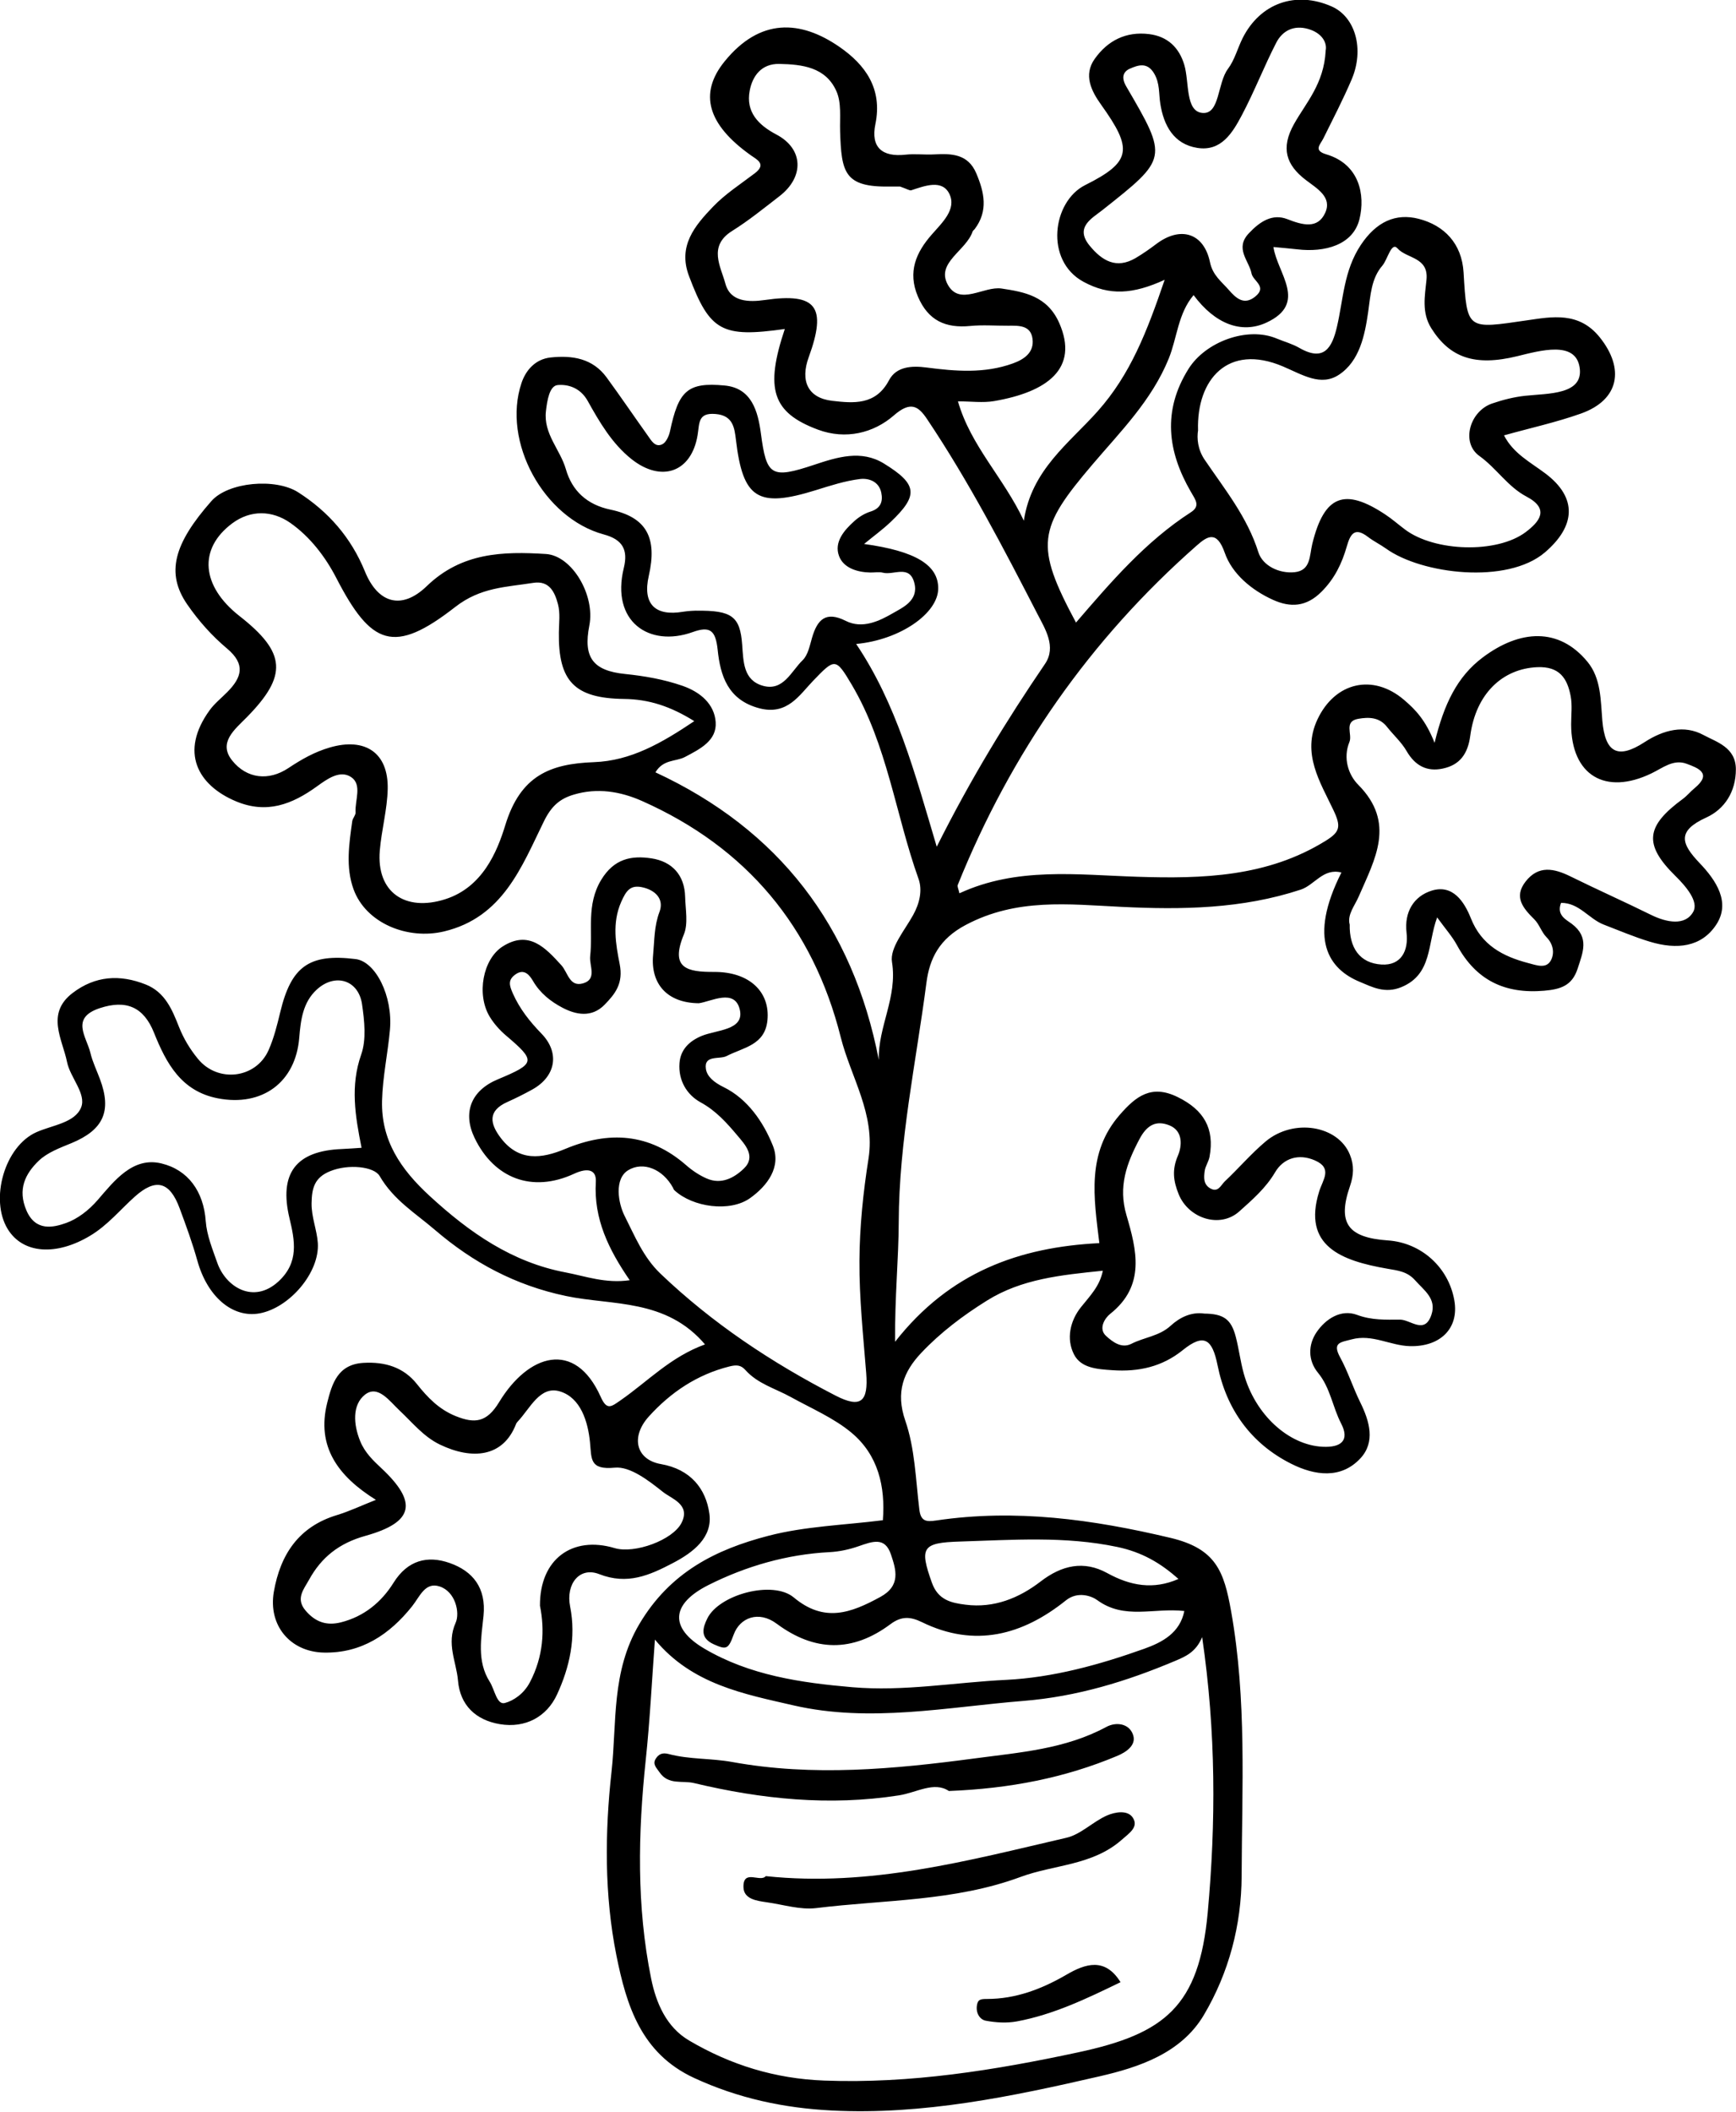 <?xml version="1.0" encoding="UTF-8"?>
<svg id="Laag_2" xmlns="http://www.w3.org/2000/svg" viewBox="0 0 270 328.42">
  <g id="Laag_1-2" data-name="Laag_1">
    <g>
      <path d="M109.73,209.16c-6.11-7.28-14.49-6.1-21.73-7.63-7.88-1.66-14.45-5.21-20.34-10.26-3-2.58-6.44-4.64-8.62-8.4-.85-1.46-4.84-1.91-7.7-.74-2.44.99-2.84,2.64-2.88,4.98-.03,2.17.83,4.13.97,6.18.31,4.61-4.43,10.11-9.08,10.95-4.22.75-8.1-2.62-9.65-8.18-.77-2.76-1.76-5.47-2.76-8.16-1.54-4.18-3.72-4.73-6.98-1.81-2.29,2.05-4.22,4.45-6.95,6.08-5.22,3.13-10.42,2.85-12.81-1.04-2.82-4.6-.5-12.9,4.51-15.09,2.49-1.09,5.95-1.44,6.91-3.84.84-2.1-1.71-4.65-2.19-7.04-.71-3.53-3.35-7.54.87-10.75,3.51-2.67,7.32-2.92,11.36-1.32,3.02,1.2,4.12,3.93,5.17,6.58.73,1.84,1.71,3.47,2.94,4.97,3.08,3.79,9.02,3.11,11-1.33.83-1.88,1.34-3.92,1.82-5.93,1.71-7.12,4.51-9.12,11.71-8.24,3.12.38,5.81,5.75,5.35,10.97-.33,3.7-1.14,7.37-1.23,11.06-.15,6.17,2.88,10.65,7.43,14.83,6.2,5.7,12.81,10.3,21.13,11.87,3.1.59,6.19,1.75,9.96,1.21-3.28-4.77-5.61-9.53-5.27-15.29.11-1.84-1.17-2.29-3.39-1.26-6.55,3.02-12.43.69-15.45-5.54-1.92-3.96-.58-7.4,3.58-9.14,5.92-2.48,5.97-2.84,1.28-6.83-.98-.83-1.88-1.85-2.54-2.94-2.06-3.44-1.06-8.93,2.03-10.9,4.1-2.61,6.68.24,9.12,2.91,1.03,1.13,1.26,3.43,3.37,2.83,2.24-.63.96-2.76,1.12-4.21.44-3.97-.64-7.98,1.71-11.88,2.01-3.32,4.72-3.82,7.82-3.35,3.18.48,5.16,2.57,5.24,5.99.05,1.96.5,4.16-.2,5.85-2.18,5.27.5,5.84,4.73,5.82,5.46-.02,8.71,3.1,8.27,7.52-.39,3.88-3.71,4.2-6.37,5.57-1.08.55-3.54-.24-3.2,2,.18,1.18,1.24,2.08,2.77,2.83,3.67,1.8,6.14,5.36,7.63,9.06,1.36,3.35-.84,6.27-3.51,8.18-3.13,2.25-8.94,1.44-11.79-1.21-.11-.1-.16-.27-.23-.41-1.58-2.88-4.62-4.12-6.95-2.71-2.2,1.34-1.59,5.1-.54,7.16,1.56,3.07,2.86,6.35,5.54,8.92,8.11,7.75,17.33,13.86,27.22,18.96,3.99,2.06,5.14.94,4.79-3.49-.46-5.82-1.09-11.65-1.05-17.47.03-5.3.58-10.64,1.41-15.88,1.09-6.95-2.75-12.64-4.32-18.88-4.31-17.14-14.66-29.51-30.9-36.73-3.38-1.5-6.96-2.08-10.6-1-2.17.64-3.49,1.76-4.67,4.17-3.46,7.07-6.38,14.92-15.52,17.11-5.69,1.36-12.16-1.28-14.08-6.55-1.25-3.43-.7-7.06-.2-10.61.07-.46.54-.91.51-1.34-.12-1.88,1.07-4.32-.69-5.5-1.74-1.16-3.74.31-5.32,1.45-3.86,2.79-7.8,4.33-12.61,2.31-5.95-2.51-8.77-7.67-4.08-14.15.76-1.05,1.82-1.89,2.74-2.82,2.26-2.28,2.91-4.32-.04-6.79-2.33-1.96-4.38-4.25-6.18-6.85-3.35-4.87-2.09-9.43,3.75-16.06,2.63-2.99,9.99-3.62,13.5-1.38,4.73,3.03,8.24,7.05,10.39,12.32,2.01,4.93,5.69,6.06,9.61,2.28,5.43-5.25,11.85-5.42,18.54-5,4.07.26,7.68,6.41,6.75,11.12-.98,4.97.56,7.03,5.57,7.54,3.03.31,6,.83,8.9,1.83,2.81.97,4.99,2.86,5.18,5.66.19,2.86-2.39,4.16-4.79,5.42-1.42.74-3.34.32-4.58,2.38,19.17,8.9,30.7,23.87,34.74,44.72-.14-5.17,2.94-9.75,2.05-15.22-.36-2.2,1.97-4.92,3.28-7.29,1.02-1.83,1.48-3.88.85-5.64-3.58-10.02-4.85-20.82-10.38-30.18-2.51-4.24-2.63-4.14-6.01-.63-2.15,2.24-4.03,5.42-8.37,4.28-4.91-1.29-6.07-5.1-6.48-9.08-.32-3.02-1.16-3.75-3.88-2.77-6.77,2.43-12.76-1.63-10.72-9.97.7-2.85-.21-4.43-3.11-5.21-9.35-2.53-15.87-14.43-12.8-23.55.65-1.95,2.12-3.71,4.52-3.97,3.39-.36,6.55.13,8.73,3.12,2.18,2.98,4.25,6.03,6.39,9.03.55.77,1.14,1.88,2.25,1.35.59-.28,1.04-1.27,1.2-2.01,1.33-6.28,2.69-7.69,8.52-7.13,4.18.4,5.16,3.99,5.62,7.44.87,6.59,1.57,7.13,8.28,4.89,3.63-1.21,7.33-2.36,10.84-.21,5.29,3.25,5.4,4.97,1.06,9.1-1.23,1.17-2.62,2.18-4.13,3.42,8.02,1.11,11.54,3.27,11.53,6.91,0,3.85-5.88,8-12.76,8.64,6.28,9.35,9.08,19.92,12.53,31.53,5.37-10.71,10.89-19.7,16.84-28.43,1.82-2.67-.03-5.52-1.12-7.65-5.33-10.34-10.7-20.68-17.19-30.37-1.34-2.01-2.53-2.95-5.2-.62-3.14,2.74-7.49,3.82-11.81,2.21-7.1-2.65-8.27-6.32-5.15-15.65-9.74,1.36-11.65.42-14.91-8.26-1.75-4.67.92-7.8,3.72-10.73,1.91-2,4.31-3.54,6.53-5.23,1.88-1.43.29-2.14-.62-2.79-6.73-4.78-8.13-9.6-4.1-14.58,5.52-6.82,11.82-6.47,17.88-2.28,4.05,2.8,6.72,6.52,5.59,12.01-.75,3.61,1.05,5.16,4.7,4.75,1.46-.16,2.95.04,4.42-.04,2.71-.15,5.28-.1,6.57,2.94,1.25,2.94,1.89,5.85-.25,8.68-.1.13-.27.23-.32.37-.98,2.97-5.71,4.84-3.88,8.23,1.84,3.43,5.63.21,8.41.64,3.48.53,7.09,1.14,8.95,5.37,3.1,7.07-1.87,10.71-10.13,12.13-1.74.3-3.58.04-5.63.04,2.01,6.98,7.08,11.82,10.25,18.56,1.18-7.92,7.06-12.05,11.48-17.02,5.1-5.73,7.66-12.35,10.42-20.44-4.94,2.26-8.6,2.5-12.64.3-6.06-3.3-4.82-12.48.28-15.03,7.27-3.63,7.4-5.61,2.49-12.48-1.54-2.15-2.8-4.64-1-7.16,2-2.81,4.82-4.28,8.44-3.84,2.93.36,4.69,2.14,5.48,4.77.8,2.68.14,7.23,2.8,7.49,2.76.27,2.31-4.6,4-6.86,1.04-1.39,1.49-3.2,2.28-4.78,2.74-5.43,8.25-7.38,13.84-4.92,3.68,1.62,5.13,6.62,3.11,11.36-1.33,3.11-2.89,6.12-4.39,9.15-.48.98-1.61,1.88.45,2.49,5.16,1.53,6.08,6.31,5.16,10.07-.99,4.04-5.4,5.21-9.68,4.7-1.09-.13-2.18-.21-3.7-.36.58,4.07,5.42,8.73-1.08,11.75-3.92,1.82-8.04.18-11.34-4.27-2.43,2.86-2.55,6.63-3.87,9.88-2.66,6.53-7.51,11.34-11.86,16.46-8.48,9.96-9.03,12.52-2.56,24.58,5.46-6.34,10.84-12.62,17.85-17.14,1.54-.99.74-1.93,0-3.22-3.61-6.24-4.43-12.58-.35-19.09,2.65-4.23,9.16-6.63,13.71-4.72,1.18.49,2.44.83,3.53,1.46,3.84,2.21,5.09-.05,5.84-3.26,1.01-4.31,1.05-8.75,3.73-12.77,2.38-3.56,5.38-4.98,9.01-4.04,3.94,1.02,6.69,3.82,6.96,8.34.54,9.06.52,8.8,9.93,7.43,3.8-.55,8.01-1.38,11.24,2.64,3.93,4.9,3.04,9.75-2.92,11.87-3.86,1.37-7.89,2.25-11.96,3.39,1.44,2.82,4.1,4.17,6.4,5.9,5.1,3.82,4.7,8.24-.03,12.29-5.88,5.03-19.18,3.39-24.7-.57-.91-.65-1.94-1.15-2.83-1.83-2.07-1.59-2.74-.45-3.29,1.47-.76,2.65-1.89,5.02-3.95,7.07-2.37,2.37-4.84,2.46-7.52,1.25-3.35-1.51-6.38-4.06-7.51-7.31-1.25-3.59-2.75-2.56-4.35-1.15-16.61,14.61-28.92,32.28-37.18,52.79-.1.24.11.62.26,1.3,8.94-4.13,18.32-2.87,27.66-2.57,10.16.33,20.23.04,29.31-5.6,2.2-1.37,2.43-2.17,1.21-4.74-2.04-4.33-5-8.81-2.49-14.14,2.72-5.77,8.62-7.18,13.48-3.01,1.72,1.47,3.32,3.09,4.73,6.66,1.45-5.98,3.49-10.29,7.52-13.3,5.75-4.3,11.81-4.7,16.26.7,2.14,2.6,2.04,6.02,2.31,9.14.43,4.92,2.33,6.12,6.58,3.35,2.97-1.93,6.18-2.71,9.14-1.11,2.01,1.09,5.04,1.9,5.05,5.33.01,3.52-1.79,6.23-4.59,7.5-4.61,2.1-3.94,4.06-1.04,7.1,2.52,2.64,4.89,6.1,2.55,9.61-2.29,3.43-6.05,3.89-10.29,2.61-2.48-.75-4.8-1.75-7.18-2.66-2.31-.89-3.83-3.41-6.64-3.38-.75,1.91.8,2.61,1.66,3.25,2.81,2.12,1.72,4.48.91,7-.85,2.61-2.62,3.19-5.19,3.41-6.15.53-10.62-1.65-13.57-7.09-.74-1.36-1.8-2.54-3.08-4.31-1.53,4.12-.74,8.83-5.54,10.83-2.59,1.08-4.58-.02-6.47-.8-4.85-1.99-8.1-6.65-2.88-17.01-2.83-.74-4.17,1.95-6.33,2.66-9.13,3.01-18.49,3.14-27.88,2.68-8.25-.4-16.28-1.39-24.2,2.8-4.13,2.18-5.64,5.23-6.13,8.98-1.61,12.38-4.27,24.6-4.31,37.24-.02,5.74-.62,11.54-.57,18.61,8.51-10.86,19.36-14.72,31.77-15.34-.86-7.09-2.01-14.01,3.18-19.96,2.51-2.88,4.91-4.77,9.01-2.75,4.06,1.99,5.76,4.89,4.95,9.28-.14.77-.67,1.48-.76,2.24-.12.95-.22,2,.81,2.64,1.28.79,1.72-.48,2.32-1.05,2.15-2.02,4.08-4.29,6.33-6.19,4.38-3.68,11.3-2.5,13.13,2.04.68,1.67.59,3.21.01,4.89-1.98,5.73-.36,8.01,5.91,8.44,5.18.36,9.42,4.18,10.32,9.31.78,4.41-2.23,7.25-6.91,7.13-3.07-.08-5.87-1.92-9.07-1.05-1.65.45-3.06.45-1.78,2.79,1.22,2.24,2,4.71,3.13,7,1.46,2.95,2.37,6.18.03,8.7-3.04,3.28-7.14,2.67-10.75.86-6.29-3.15-10.11-8.52-11.47-15.31-.82-4.07-2.08-5.07-5.43-2.36-3.19,2.57-6.84,3.39-10.91,3.11-2.37-.16-4.89-.31-5.99-2.45-1.23-2.41-.62-5.22,1.08-7.35,1.38-1.73,2.93-3.26,3.4-5.67-6.48.67-12.61,1.26-18.03,4.65-3.72,2.32-7.22,4.96-10.21,8.13-2.75,2.91-4.02,6.09-2.48,10.54,1.5,4.33,1.62,9.16,2.18,13.79.22,1.87,1.06,1.96,2.62,1.73,12.34-1.83,24.3-.18,36.43,2.7,7.08,1.68,8.34,5.18,9.45,11.45,2.44,13.71,1.68,27.43,1.63,41.15-.03,7.61-1.98,15.03-5.88,21.61-3.54,5.96-10.12,8.12-16.19,9.52-13.67,3.15-27.49,6.04-41.68,5.32-7.41-.37-14.55-1.89-21.4-5.06-8.26-3.82-10.53-11.29-12.09-19.05-1.89-9.43-1.8-19.17-.76-28.57.84-7.61-.06-15.54,4.32-22.95,4.78-8.09,11.92-11.62,20.08-13.74,5.73-1.49,11.8-1.66,17.8-2.42.41-5.23-.73-10.15-4.88-13.61-2.77-2.31-6.25-3.78-9.46-5.56-2.39-1.32-5.12-2.04-7.03-4.18-.68-.76-1.33-.86-2.51-.56-5.04,1.27-9.12,4.03-12.51,7.77-2.88,3.18-2.01,6.73,1.88,7.41,4.58.8,6.99,3.81,7.53,7.71.51,3.69-2.49,6.02-5.68,7.68-3.63,1.9-7.07,3.44-11.46,1.72-3.04-1.19-5.22,1.51-4.52,5.04.96,4.82-.08,9.46-2.04,13.69-1.59,3.44-4.89,5.27-8.9,4.6-3.74-.63-6.18-2.95-6.5-6.78-.25-2.94-1.84-5.7-.36-9,.68-1.52-.01-4.84-2.52-5.64-2.25-.72-3.05,1.58-4.28,3.12-3.47,4.33-7.83,7.3-13.73,7.17-5.2-.12-8.66-4.22-7.75-9.46,1.01-5.78,3.86-10.12,9.81-11.92,1.92-.58,3.76-1.46,6.06-2.37-5.89-3.67-9.29-8.29-7.56-15.13.73-2.89,1.6-5.93,5.61-6.17,3.37-.2,6.26.68,8.33,3.29,1.69,2.13,3.46,3.95,6.04,4.99,2.94,1.18,4.81,1.02,6.75-2.18,4.52-7.45,11.78-9.8,15.8-.81.97,2.17,1.65,1.52,3.13.5,4.21-2.93,7.78-6.76,13.14-8.68ZM101.86,254.96c-.48,6.48-.78,12.63-1.43,18.75-1.2,11.37-1.44,22.71.84,33.96.77,3.8,2.36,7.56,5.92,9.65,6.45,3.79,13.33,5.93,21,6.22,13.41.51,26.57-1.62,39.45-4.38,13.51-2.89,18.86-7.13,20.2-21.78,1.27-13.89,1.3-28-.87-42.8-.98,2.37-2.64,3.03-4.2,3.7-7.56,3.19-15.26,5.55-23.58,6.22-11.93.96-23.88,3.43-35.76.7-7.68-1.77-15.79-3.25-21.56-10.22ZM107.98,112.14c-3.71-2.31-7.05-3.4-10.92-3.45-7.74-.09-10.24-2.79-10.14-10.33.02-1.47.23-3.02-.14-4.41-.49-1.83-1.31-3.72-3.86-3.31-4.2.67-8.17.67-12.12,3.75-9.53,7.43-13.06,6.03-18.51-4.54-1.67-3.23-4.05-6.37-7.13-8.53-2.84-1.99-6.2-2.04-9.02.05-5.36,3.98-4.82,9.78,1.1,14.42,7.27,5.69,7.53,9.25,1.14,15.75-1.87,1.9-4.52,3.95-2.25,6.75,2.25,2.79,5.64,3.21,8.74,1.14,2.03-1.35,4.05-2.5,6.42-3.19,5.49-1.6,9.13.8,9.01,6.45-.07,3.2-.96,6.37-1.23,9.57-.55,6.5,3.96,9.56,10.19,7.57,5.79-1.85,8.06-7.37,9.33-11.52,2.36-7.7,6.96-9.54,13.79-9.79,5.74-.21,10.53-2.97,15.62-6.39ZM186.34,66.87c-.22,1.3-.05,3.05,1.02,4.62,3.12,4.6,6.63,8.9,8.36,14.4.65,2.05,3.19,3.34,5.64,3.09,2.52-.27,2.29-2.54,2.74-4.4,1.86-7.61,5.05-8.76,11.37-4.56,1.09.72,2.03,1.56,3.06,2.33,4.61,3.46,14.3,3.76,18.77.39,2.12-1.6,3.79-3.58.11-5.52-2.91-1.53-4.66-4.41-7.33-6.32-2.89-2.07-1.5-6.95,1.98-8.15,1.66-.57,3.4-1.01,5.13-1.2,3.59-.39,9.2-.13,8.48-4.47-.68-4.09-6.03-2.59-9.69-1.69-6.62,1.62-10.48.22-13.35-4.31-1.57-2.47-1.01-5.12-.77-7.57.36-3.56-3.08-3.27-4.5-4.88-.97-1.1-1.54,1.74-2.37,2.69-1.73,2-1.83,4.62-2.2,7.2-.52,3.62-1.33,7.62-4.52,9.74-2.83,1.89-5.7.01-8.74-1.28-8.56-3.63-13.43,2.04-13.2,9.91ZM209.92,143.72c-.08,3.69,1.57,6.06,4.94,6.27,3.05.19,4.23-2.13,3.9-4.95-.38-3.28,1.17-5.68,3.91-6.54,3.27-1.02,5.06,1.69,6.1,4.31,1.66,4.17,4.96,5.92,8.94,6.96,1.27.33,2.77.93,3.5-.43.57-1.06.42-2.49-.69-3.61-.77-.78-1.11-2-1.89-2.77-1.74-1.72-3.24-3.46-1.35-5.88,2-2.56,4.42-2.05,6.98-.79,4.15,2.05,8.38,3.93,12.53,5.98,2.38,1.17,5.3,1.77,6.56-.48.88-1.58-1.09-3.92-2.79-5.59-4.97-4.9-4.59-7.74,1.18-11.97.65-.48,1.18-1.14,1.81-1.66,2.81-2.31.55-3.14-1.23-3.8-2.05-.76-3.7.64-5.44,1.48-7.23,3.5-12.5.29-12.52-7.61,0-1.48.2-2.99-.08-4.42-.53-2.76-1.75-4.62-5.2-4.47-5.37.24-9.53,4.09-10.41,10.67-.37,2.76-1.58,4.52-4.24,5.09-2.52.55-4.35-.45-5.67-2.73-.8-1.38-2.05-2.49-3.05-3.76-1.2-1.52-2.85-1.52-4.46-1.24-2.3.4-.88,2.4-1.37,3.59-1.04,2.55-.15,5.14,1.37,6.67,5.89,5.93,2.58,11.58.08,17.36-.63,1.46-1.78,2.78-1.43,4.31ZM83.98,249.71c-.05-7.25,5.02-10.94,11.62-8.97,3.08.92,9.06-1.24,10.41-3.95,1.42-2.86-1.57-3.71-2.91-4.79-2.19-1.74-5.09-4-7.48-3.77-3.94.37-3.6-1.33-3.86-3.96-.32-3.25-1.47-6.93-4.68-7.9-3.1-.94-4.64,2.67-6.56,4.69-.11.12-.22.26-.27.41-2.02,5.2-6.89,5.54-11.81,3.18-2.58-1.24-4.29-3.43-6.3-5.31-1.56-1.46-3.36-4.06-5.39-2.45-1.98,1.58-1.8,4.61-.72,7.24.72,1.76,1.99,2.97,3.28,4.18,5.67,5.31,5.11,8.41-2.5,10.53-4.07,1.14-6.82,3.32-8.75,6.83-.81,1.48-2.13,2.92-.53,4.79,1.52,1.78,3.26,2.39,5.51,1.82,3.6-.91,6.3-3.16,8.17-6.16,2.19-3.51,5.28-4.27,8.71-3.07,3.63,1.27,5.72,3.88,5.28,8.23-.35,3.42-1.07,7.04.97,10.25.76,1.19,1.09,3.63,2.34,3.3,1.38-.36,2.98-1.46,3.9-3.22,2.11-4.02,2.33-8.13,1.57-11.91ZM56.23,178.47c-.99-4.95-1.77-9.61-.05-14.49.82-2.34.5-5.24.13-7.8-.54-3.8-4.2-4.92-7.06-2.28-2.14,1.98-2.48,4.7-2.71,7.49-.57,6.95-5.78,10.73-12.65,9.41-5.7-1.1-8.03-5.44-9.94-10.21-1.61-4.02-4.34-5.16-8.42-3.82-4.63,1.52-2.07,4.45-1.47,6.96.33,1.39.98,2.71,1.48,4.06,1.88,5.01.54,7.92-4.44,9.98-1.78.73-3.73,1.45-5.07,2.73-2.11,2.03-3.32,4.46-1.92,7.73,1.43,3.32,4.21,2.65,6.18,1.95,1.71-.61,3.47-1.91,4.92-3.59,2.54-2.94,5.45-6.75,9.89-5.67,4.15,1,6.57,4.34,6.9,8.99.16,2.18,1.05,4.34,1.79,6.45,1.3,3.74,5.59,6.49,9.49,2.94,3.27-2.99,2.57-6.39,1.74-9.87-1.65-6.95.98-10.47,8.15-10.75.97-.04,1.93-.12,3.04-.19ZM140.02,29.01s-.76-.01-1.56,0c-7.16.13-7.6-2.17-7.8-8.64-.06-2.12.24-4.39-.59-6.23-1.67-3.69-5.28-4.13-8.87-4.2-2.81-.05-4.18,1.92-4.6,4.17-.62,3.28,1.3,5.31,4.17,6.82,4.2,2.22,4.35,6.58.46,9.58-2.41,1.86-4.79,3.8-7.37,5.41-3.78,2.37-1.74,5.56-1.04,8.19.77,2.86,3.65,2.9,6.16,2.54,7.98-1.15,9.67,1.03,6.8,8.9-1.35,3.69-.12,6.34,3.64,6.78,3.3.38,6.78.73,8.85-3.2,1.13-2.15,3.55-2.28,5.83-1.98,4.51.59,9.02.96,13.42-.63,1.78-.64,3.34-1.71,3.07-3.82-.28-2.16-2.15-2.06-3.8-2.05-1.96.01-3.94-.15-5.89.04-3.84.37-6.54-.83-8.14-4.58-1.63-3.85-.27-6.87,2.16-9.64,1.64-1.87,3.87-3.92,2.75-6.29-1.11-2.33-3.82-1.29-5.94-.59-.24.08-.6-.18-1.74-.58ZM108.27,94.97c5.58-.08,6.84.89,7.16,5.3.2,2.65.18,5.5,3.21,6.37,3.19.91,4.41-2.25,6.19-3.97.84-.81,1.11-2.28,1.47-3.51.82-2.8,2.12-4.18,5.24-2.61,2.59,1.31,5.25.01,7.34-1.2,1.46-.85,4.01-1.94,3.34-4.65-.73-2.98-3.22-1.21-4.89-1.64-.61-.16-1.3-.02-1.96-.03-2.07-.04-4.2-.72-4.88-2.58-.79-2.15.79-4,2.41-5.44.7-.63,1.58-1.17,2.47-1.45,1.59-.49,1.99-1.54,1.69-2.97-.38-1.76-2-2.26-3.3-2.1-2.35.29-4.65,1.04-6.93,1.75-8.96,2.78-11.29,1.31-12.37-7.83-.23-1.92-.47-3.81-3.17-4.03-2.79-.24-2.48,1.45-2.8,3.32-.97,5.75-5.63,7.38-10.28,3.69-3.03-2.41-4.98-5.77-6.81-9.05-1.18-2.11-3.15-2.6-4.67-2.46-1.27.12-1.63,2.37-1.82,4.05-.41,3.55,2.22,5.97,3.1,9.04.96,3.34,3.26,5.51,6.93,6.28,5.61,1.18,7.32,4.35,5.96,10.32-.98,4.31.95,6.31,5.34,5.56.96-.16,1.95-.16,2.03-.17ZM187.23,204.27c3.08.02,4.26.86,4.98,3.65.48,1.86.71,3.78,1.22,5.63,1.77,6.46,6.99,11.16,12.26,11.43,2.94.15,4.25-1.01,2.89-3.63-1.33-2.57-1.67-5.54-3.58-7.86-1.61-1.95-1.55-4.39-.23-6.33,1.41-2.07,3.8-3.62,6.29-2.69,2.28.85,4.46.75,6.69.74,1.64,0,3.83,2.38,4.88-.76.84-2.5-1.16-3.8-2.56-5.38-1.21-1.35-2.64-1.49-4.3-1.78-7.13-1.24-13.25-3.5-10.6-12.01.57-1.84,2.13-3.61-.66-4.83-2.53-1.11-4.91-.34-6.19,1.84-1.46,2.48-3.55,4.28-5.57,6.09-3.01,2.7-7.9,1.1-9.43-2.67-.83-2.05-1.06-3.81-.12-6,.63-1.47.85-3.84-1.32-4.71-2.02-.81-3.47-.11-4.65,2.12-2.02,3.81-3.34,7.41-2.03,11.85,1.58,5.39,3.01,10.95-2.54,15.35-.81.64-1.88,2.29-.63,3.43.99.9,2.39,2,3.93,1.22,1.99-1.02,4.33-1.18,6.1-2.8,1.45-1.33,3.22-2.17,5.19-1.91ZM108.69,156.01c-4.95-.04-7.54-3.04-7.11-7.53.21-2.24.15-4.46.99-6.68.76-2.02-.68-3.4-2.7-3.83-1.82-.39-2.48.53-3.25,2.27-1.46,3.31-.84,6.62-.24,9.69.59,2.99-.69,4.62-2.37,6.33-1.99,2.03-4.45,1.55-6.56.43-1.78-.94-3.44-2.23-4.54-4.12-.5-.85-1.35-2.06-2.77-1.02-1.15.84-.94,1.65-.39,2.91,1.08,2.44,2.64,4.39,4.47,6.28,2.88,2.97,2.23,6.65-1.42,8.68-1.26.7-2.56,1.35-3.88,1.94-3.12,1.39-2.72,3.39-1.02,5.62,2.81,3.67,6.33,3.22,10.02,1.68,6.76-2.82,13.07-2.47,18.79,2.53.96.84,2.06,1.58,3.22,2.08,2.25.98,4.25-.1,5.75-1.54,1.97-1.88.15-3.79-.95-5.1-1.64-1.95-3.35-3.89-5.75-5.2-2.18-1.19-3.5-3.44-3.3-6.1.15-2.1,1.52-3.43,3.43-4.23,2.34-.97,6.66-.87,5.96-4.05-.76-3.44-4.52-1.27-6.39-1.04ZM184.19,250.52c-4.76-.54-9.3,1.41-13.55-1.7-.84-.62-3.02-1.43-4.86.05-6.75,5.41-14.18,7.4-22.38,3.39-1.81-.88-3.2-.97-4.91.31-5.87,4.38-11.78,4.32-17.7-.08-2.8-2.08-5.72-.94-6.68,1.7-.83,2.29-1.15,2.38-3.09,1.51-2.25-1.01-1.69-2.63-1.01-4.02,1.82-3.72,10.18-5.99,13.44-3.27,4.75,3.97,8.88,2.43,13.46-.07,3.23-1.76,2.46-4.23,1.66-6.61-.93-2.77-2.82-2.05-5.07-1.27-1.32.46-2.9.83-4.53.91-6.55.34-12.91,2.16-18.78,5.11-5.85,2.94-6.1,6.68-.63,9.9,7.03,4.14,14.98,5.3,22.99,5.99,8.01.69,15.94-.75,23.9-1.14,7.34-.36,14.53-2.35,21.49-4.83,2.86-1.02,5.58-2.48,6.26-5.89ZM206.17,7.91c.28-1.18-.48-2.77-2.73-3.41-2.2-.63-3.98.26-4.95,2.15-1.9,3.7-3.41,7.61-5.36,11.29-1.44,2.71-3.19,5.65-6.91,5.06-3.67-.58-5.23-3.49-5.76-6.88-.25-1.58-.05-3.14-.95-4.68-1.08-1.85-2.53-1.3-3.76-.77-1.05.45-1.41,1.37-.58,2.78,6.54,11.2,6.46,11.17-3.75,19.25-1.56,1.24-4.31,2.63-1.95,5.5,1.92,2.34,4.14,3.69,7.15,1.93,1.1-.65,2.16-1.39,3.18-2.16,3.76-2.86,7.43-1.79,8.39,2.81.43,2.05,1.79,3,2.92,4.3,1.11,1.27,2.37,2.48,4.14,1.02,1.89-1.55-.37-2.39-.6-3.58-.39-2-2.66-3.87-.41-6.25,1.74-1.85,3.67-3.09,5.98-2.19,2.38.93,4.73,1.57,5.89-.99,1.11-2.44-1.26-3.76-3.03-5.11-3.04-2.33-3.93-4.94-1.81-8.71,1.83-3.27,4.63-6.2,4.91-11.35ZM183.27,245.53c-2.78-2.49-5.69-4.17-9.5-4.97-8.18-1.72-16.31-1.09-24.49-.84-5.87.18-6.29.93-4.35,6.38.96,2.72,3.01,3.16,5.25,3.44,4.4.56,8.29-1.01,11.67-3.61,3.3-2.54,6.72-3.3,10.35-1.31,3.62,1.99,7.17,2.63,11.08.92Z"/>
      <path d="M147.56,278.5c-2.28-1.52-5,.26-7.75.69-10.79,1.68-21.35.6-31.86-1.91-1.83-.44-3.98.35-5.36-1.66-.47-.69-1.15-1.27-.6-2.13.43-.68.99-1,2.01-.73,3.21.86,6.56.64,9.87,1.24,12.57,2.29,25.14,1.12,37.75-.56,7.05-.94,14.05-1.44,20.46-4.9,1.49-.8,3.56-.57,4.16,1.28.52,1.61-1.16,2.68-2.45,3.22-8.17,3.43-16.73,5.1-26.23,5.47Z"/>
      <path d="M119.11,291.75c16.24,1.72,31.47-2.43,46.76-5.97,2.24-.52,4.11-2.5,6.29-3.46,1.26-.55,3.26-.92,4.06.39.86,1.42-.55,2.33-1.76,3.39-4.55,4.01-10.5,3.84-15.72,5.77-10.28,3.81-21.17,3.54-31.81,4.85-2.47.3-5.09-.54-7.64-.9-1.58-.23-3.62-.48-3.66-2.36-.06-2.87,2.61-.68,3.47-1.71Z"/>
      <path d="M174.28,308.24c-5.23,2.54-10.42,5.04-16.13,6.1-1.56.29-3.27.19-4.84-.11-.89-.17-1.53-1.14-1.38-2.3.13-1.01.55-1.08,1.59-1.08,4.46,0,8.5-1.54,12.34-3.77,2.95-1.72,6-2.73,8.41,1.15Z"/>
    </g>
  </g>
</svg>